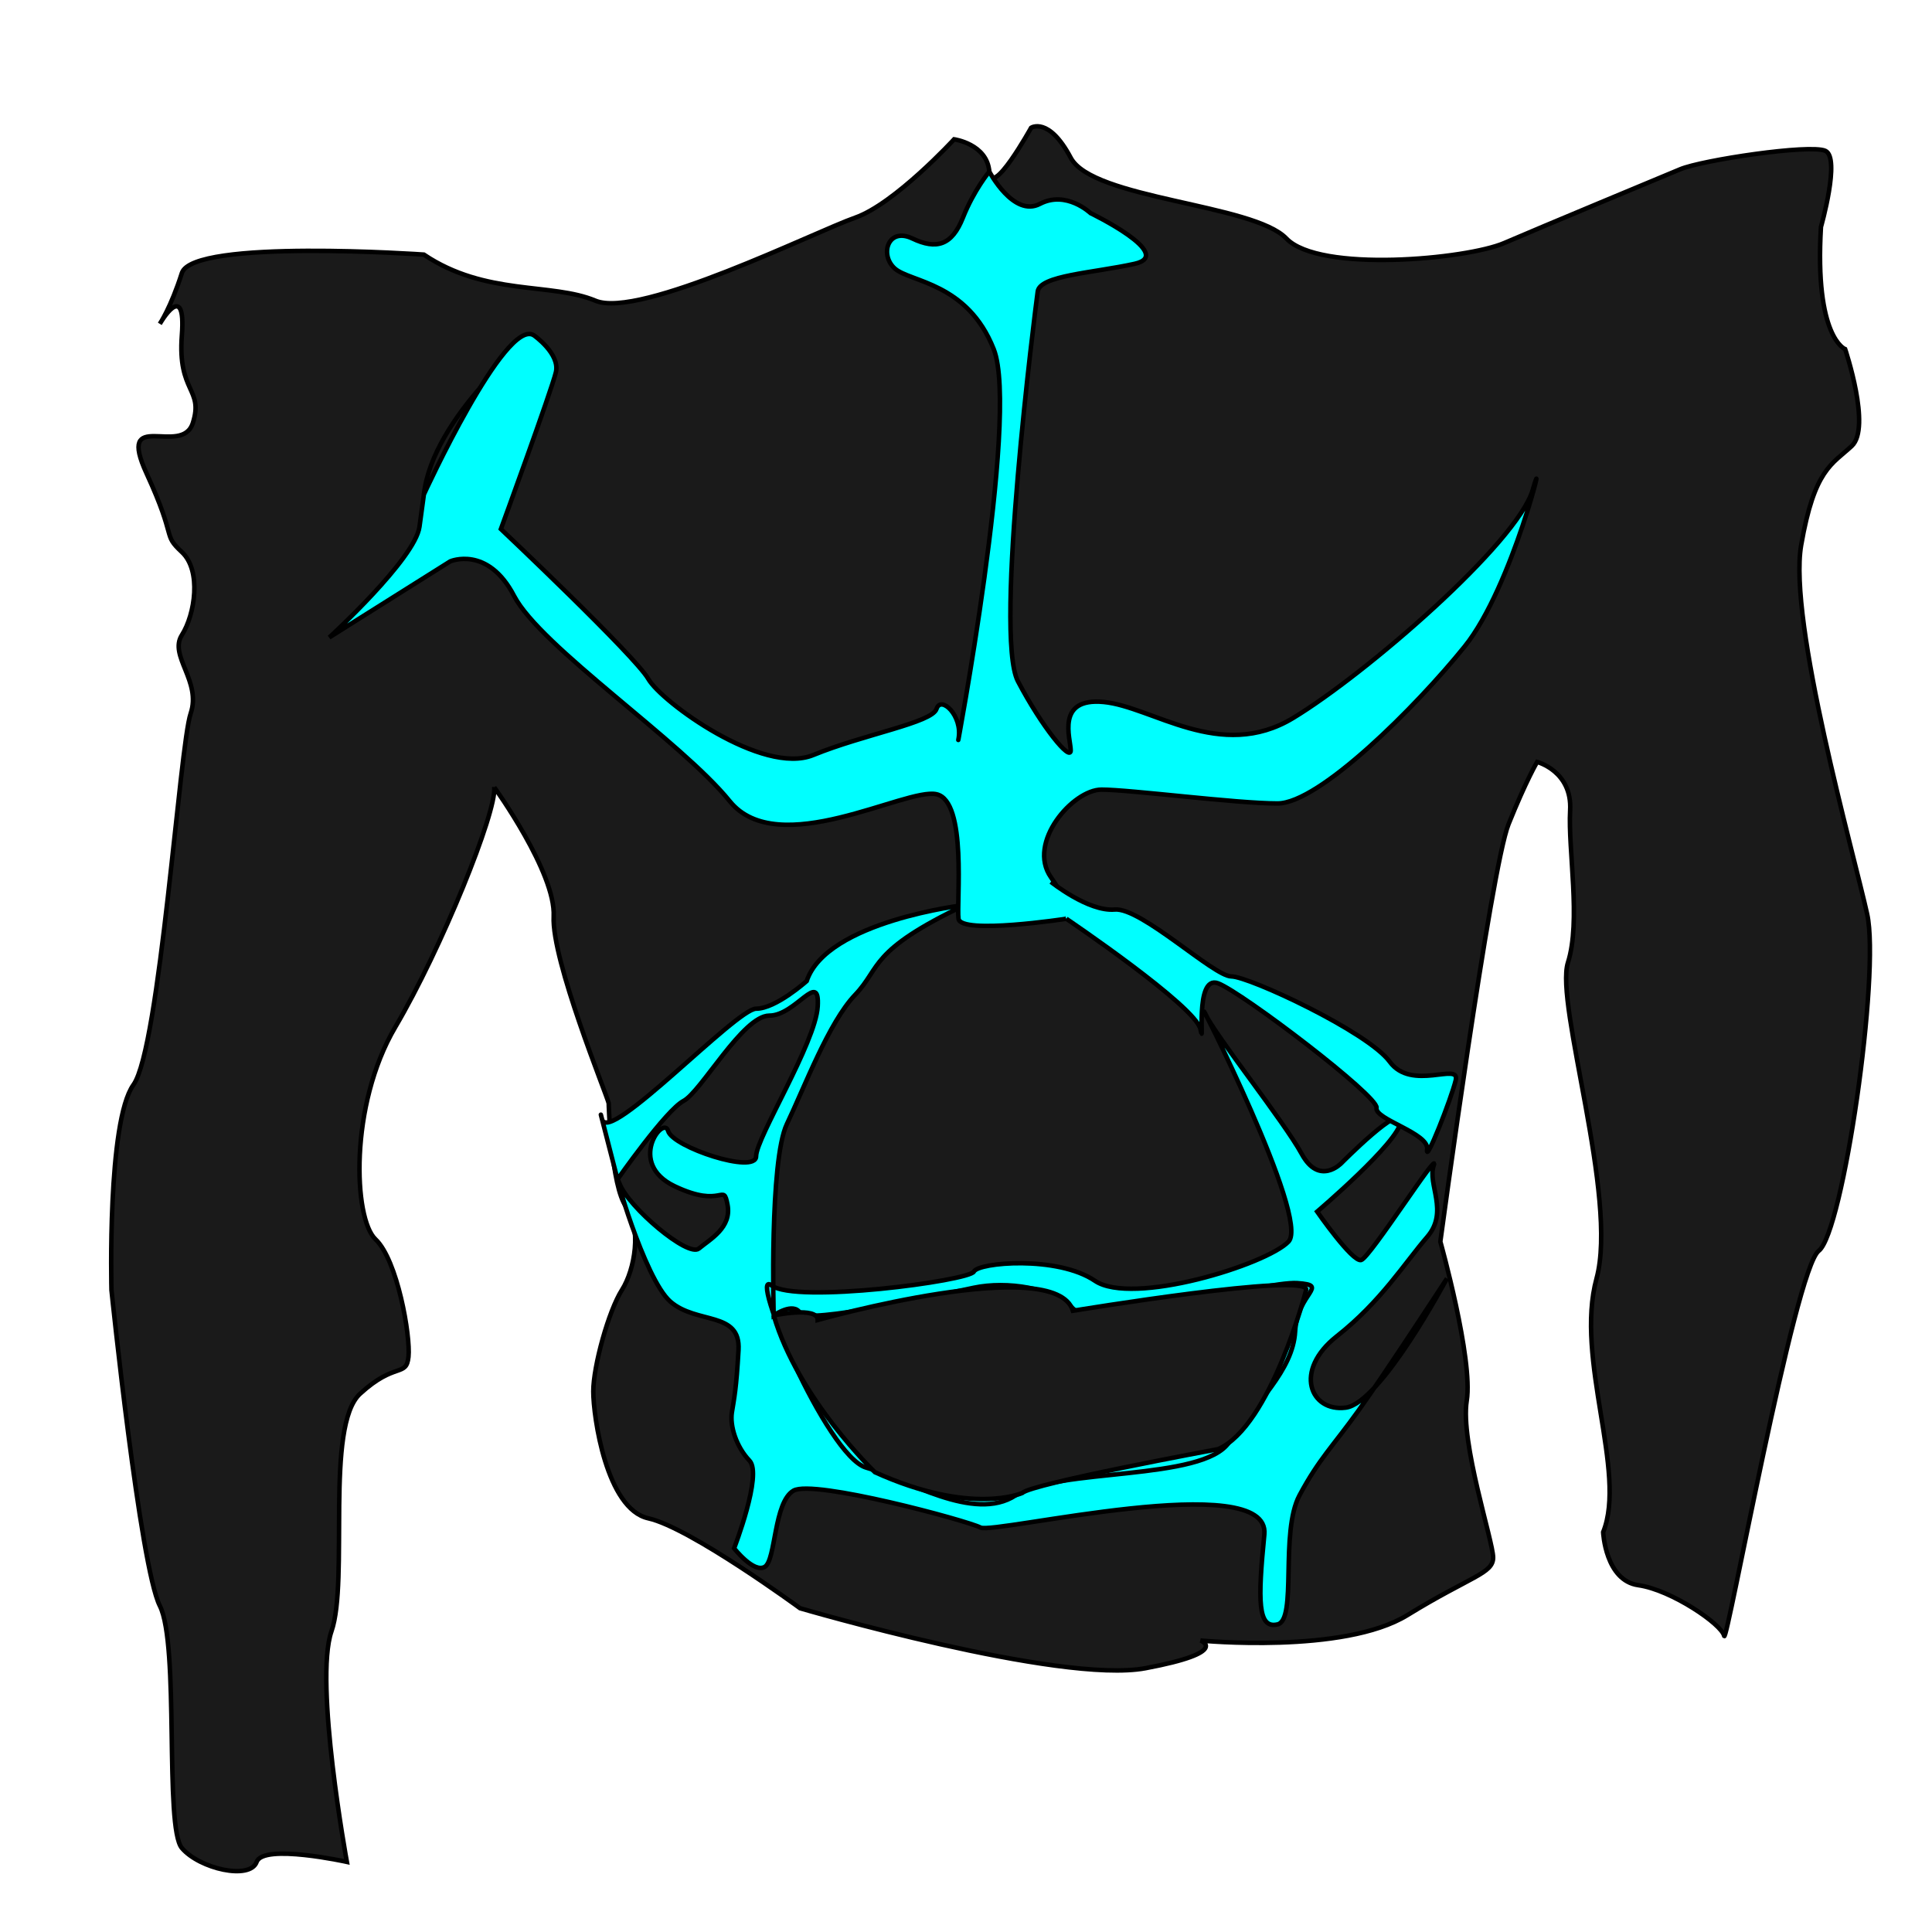 <?xml version="1.0" encoding="UTF-8" standalone="no"?>
<svg
   xmlns:dc="http://purl.org/dc/elements/1.1/"
   xmlns:cc="http://creativecommons.org/ns#"
   xmlns:rdf="http://www.w3.org/1999/02/22-rdf-syntax-ns#"
   xmlns:svg="http://www.w3.org/2000/svg"
   xmlns="http://www.w3.org/2000/svg"
   xmlns:xlink="http://www.w3.org/1999/xlink"
   xmlns:sodipodi="http://sodipodi.sourceforge.net/DTD/sodipodi-0.dtd"
   xmlns:inkscape="http://www.inkscape.org/namespaces/inkscape"
   version="1.1"
   id="svg4206"
   viewBox="0 0 256 256"
   sodipodi:docname="riderfit.svg"
   inkscape:version="0.92.3 (2405546, 2018-03-11)">
  <sodipodi:namedview
     pagecolor="#ffffff"
     bordercolor="#666666"
     borderopacity="1"
     objecttolerance="10"
     gridtolerance="10"
     guidetolerance="10"
     inkscape:pageopacity="0"
     inkscape:pageshadow="2"
     inkscape:window-width="1920"
     inkscape:window-height="1001"
     id="namedview4713"
     showgrid="false"
     inkscape:zoom="0.921875"
     inkscape:cx="128"
     inkscape:cy="128"
     inkscape:window-x="-9"
     inkscape:window-y="41"
     inkscape:window-maximized="1"
     inkscape:current-layer="svg4206" />
  <style
     id="style3">
    svg { cursor: default; }
  </style>
  <defs
     id="defs4208">
    <linearGradient
       id="innoGrad1">
      <stop
         id="stop2049"
         offset="0"
         style="stop-color:#ffb380;stop-opacity:1" />
      <stop
         id="stop2051"
         offset="1"
         style="stop-color:#ffccaa;stop-opacity:1" />
    </linearGradient>
    <linearGradient
       id="innoGrad2">
      <stop
         id="stop2041"
         offset="0"
         style="stop-color:#ff5555;stop-opacity:1" />
      <stop
         id="stop2043"
         offset="1"
         style="stop-color:#ff8080;stop-opacity:1" />
    </linearGradient>
    <linearGradient
       id="innoGrad3">
      <stop
         id="stop2029"
         offset="0"
         style="stop-color:#ff7f2a;stop-opacity:1" />
      <stop
         id="stop2031"
         offset="1"
         style="stop-color:#ffb380;stop-opacity:1" />
    </linearGradient>
    <linearGradient
       gradientTransform="matrix(1.331,0,0,1.331,-490.469,-294.957)"
       gradientUnits="userSpaceOnUse"
       y2="867.251"
       x2="460.756"
       y1="867.532"
       x1="466.694"
       id="linearGradient2027"
       xlink:href="#innoGrad1" />
    <linearGradient
       gradientTransform="matrix(1.331,0,0,1.331,-490.469,-294.957)"
       gradientUnits="userSpaceOnUse"
       y2="837.326"
       x2="466.059"
       y1="846.544"
       x1="465.996"
       id="linearGradient2035"
       xlink:href="#innoGrad3" />
    <linearGradient
       gradientTransform="matrix(1.331,0,0,1.331,-490.469,-294.957)"
       gradientUnits="userSpaceOnUse"
       y2="932.228"
       x2="459.061"
       y1="931.975"
       x1="472.661"
       id="linearGradient2047"
       xlink:href="#innoGrad2" />
    <linearGradient
       gradientTransform="matrix(1.331,0,0,1.331,-490.469,-294.957)"
       gradientUnits="userSpaceOnUse"
       y2="949.958"
       x2="416.435"
       y1="951.978"
       x1="429.441"
       id="linearGradient2055"
       xlink:href="#innoGrad1" />
    <linearGradient
       gradientTransform="matrix(1.331,0,0,1.331,-490.469,-294.957)"
       gradientUnits="userSpaceOnUse"
       y2="927.861"
       x2="511.011"
       y1="928.871"
       x1="501.162"
       id="linearGradient2063"
       xlink:href="#innoGrad1" />
    <linearGradient
       gradientTransform="matrix(1.331,0,0,1.331,-490.469,-294.957)"
       gradientUnits="userSpaceOnUse"
       y2="977.541"
       x2="472.679"
       y1="973.076"
       x1="471.964"
       id="linearGradient2088"
       xlink:href="#innoGrad1" />
    <linearGradient
       gradientTransform="matrix(1.331,0,0,1.331,-490.469,-294.957)"
       gradientUnits="userSpaceOnUse"
       y2="976.648"
       x2="449.375"
       y1="973.969"
       x1="450.179"
       id="linearGradient2090"
       xlink:href="#innoGrad1" />
  </defs>
  <path
     style="fill:#1a1a1a;stroke:#000000;stroke-width:0.597px;stroke-linecap:butt;stroke-linejoin:miter;stroke-opacity:1"
     d="m 65.495,104.323 c 0,0 8.163,11.306 7.871,17.111 -0.292,5.806 6.997,23.528 7.288,24.75 0,0 0.292,11 2.332,13.75 2.041,2.75 1.166,8.25 -0.583,11 -1.749,2.75 -3.79,10.083 -3.79,13.445 0,3.361 1.749,15.584 7.288,16.806 5.539,1.222 20.115,11.917 20.115,11.917 0,0 34.4,10.083 45.77,7.945 11.37,-2.139 7.288,-3.667 7.288,-3.667 0,0 18.949,1.833 27.404,-3.361 8.454,-5.195 11.37,-5.5 11.37,-7.639 0,-2.139 -4.373,-15.278 -3.498,-20.778 0.875,-5.5 -3.498,-21.084 -3.498,-21.084 0,0 6.705,-49.501 9.037,-55.306 2.332,-5.806 3.79,-8.25 3.79,-8.25 0,0 4.664,1.222 4.373,6.417 -0.292,5.195 1.458,14.667 -0.292,20.167 -1.749,5.5 6.705,31.167 3.79,41.862 -2.915,10.695 4.081,25.667 0.875,33.612 0,0 0.292,6.417 4.664,7.028 4.373,0.611 11.078,5.195 11.37,6.722 0.292,1.528 9.329,-48.584 12.536,-51.029 3.207,-2.444 8.163,-36.667 6.414,-44.612 -1.749,-7.945 -10.495,-38.806 -8.746,-48.89 1.749,-10.083 4.081,-10.695 6.705,-13.139 2.624,-2.444 -0.875,-12.834 -0.875,-12.834 0,0 -4.081,-1.528 -3.207,-16.195 0,0 2.624,-9.167 0.583,-10.083 -2.041,-0.917 -16.326,1.222 -19.241,2.444 -2.915,1.222 -18.366,7.639 -23.322,9.778 -4.956,2.139 -24.488,3.972 -28.861,-0.611 -4.373,-4.583 -25.655,-5.195 -28.57,-10.695 -2.915,-5.5 -5.248,-3.972 -5.248,-3.972 0,0 -5.248,9.472 -5.539,5.806 -0.292,-3.667 -4.664,-4.278 -4.664,-4.278 0,0 -7.871,8.556 -13.119,10.389 -5.248,1.833 -28.57,13.445 -34.4,11 -5.831,-2.444 -14.576,-0.611 -22.739,-6.111 0,0 -30.611,-2.139 -32.068,2.444 -1.458,4.583 -2.915,6.722 -2.915,6.722 0,0 3.498,-6.111 2.915,1.528 -0.583,7.639 2.915,7.028 1.458,11.611 -1.458,4.583 -10.204,-2.139 -6.122,6.722 4.081,8.861 2.041,7.945 4.664,10.389 2.624,2.444 1.749,8.25 0,11 -1.749,2.75 2.624,6.111 1.166,10.389 -1.458,4.278 -4.081,44.306 -7.58,49.195 -3.498,4.889 -2.915,27.195 -2.915,27.195 0,0 3.79,36.667 6.414,41.862 2.624,5.195 0.583,29.334 2.915,32.084 2.332,2.75 9.037,4.278 9.912,1.833 0.875,-2.444 11.953,0 11.953,0 0,0 -4.373,-23.834 -2.041,-30.556 2.332,-6.722 -0.875,-27.195 3.79,-31.473 4.664,-4.278 6.122,-2.139 6.414,-4.889 0.292,-2.75 -1.458,-12.834 -4.373,-15.584 -2.915,-2.75 -3.498,-17.722 2.624,-28.112 6.122,-10.389 13.41,-28.417 13.119,-31.778 z"
     id="path850"
     inkscape:connector-curvature="0" />
  <path
     style="fill:#00ffff;stroke:#000000;stroke-width:0.597px;stroke-linecap:butt;stroke-linejoin:miter;stroke-opacity:1"
     d="m 127.883,119.907 c 0,0 -18.366,2.139 -20.99,10.083 0,0 -4.081,3.667 -6.705,3.667 -2.624,0 -19.532,18.028 -20.407,14.667 -0.875,-3.361 2.041,7.945 2.041,7.945 0,0 6.414,-9.167 8.746,-10.389 2.332,-1.222 7.871,-11.306 11.37,-11.306 3.498,0 6.705,-6.111 6.414,-1.222 -0.292,4.889 -8.163,17.417 -8.163,19.861 0,2.444 -11.078,-1.222 -11.661,-3.361 -0.583,-2.139 -5.539,4.278 0.875,7.333 6.414,3.056 6.414,-0.611 6.997,2.444 0.583,3.056 -2.332,4.583 -3.79,5.806 -1.458,1.222 -9.329,-5.5 -10.495,-8.556 -1.166,-3.056 3.207,12.528 6.705,15.584 3.498,3.056 9.329,1.222 9.037,6.417 -0.292,5.195 -0.583,6.417 -0.875,8.25 -0.292,1.833 0.583,4.583 2.332,6.417 1.749,1.833 -2.041,11.611 -2.041,11.611 0,0 2.624,3.361 4.081,2.444 1.458,-0.917 1.166,-8.556 3.79,-10.083 2.624,-1.528 23.031,3.972 24.78,4.889 1.749,0.917 38.482,-7.945 37.607,0.917 -0.875,8.861 -0.875,12.528 1.749,11.917 2.624,-0.611 0.292,-12.222 2.915,-17.111 2.624,-4.889 4.373,-6.417 7.871,-11.306 3.498,-4.889 11.661,-17.417 11.661,-17.417 0,0 -8.746,16.5 -13.41,17.111 -4.664,0.611 -6.997,-4.889 -1.166,-9.472 5.831,-4.583 9.037,-9.778 11.953,-13.139 2.915,-3.361 0,-7.028 0.875,-9.472 0.875,-2.444 -8.454,12.222 -9.62,12.528 -1.166,0.306 -5.831,-6.417 -5.831,-6.417 0,0 10.787,-9.167 11.078,-11.917 0.292,-2.75 -7.871,5.5 -7.871,5.5 0,0 -2.915,3.056 -5.248,-1.222 -2.332,-4.278 -11.37,-15.584 -12.827,-18.639 -1.458,-3.056 13.993,27.195 11.078,30.25 -2.915,3.056 -20.699,8.556 -25.655,5.195 -4.956,-3.361 -15.451,-2.444 -16.034,-1.222 -0.583,1.222 -23.614,4.278 -26.821,1.833 -3.207,-2.444 7.288,22.611 12.536,24.139 5.248,1.528 14.285,7.333 19.824,3.667 5.539,-3.667 24.78,-1.833 28.278,-7.028 3.498,-5.195 8.454,-9.472 8.746,-14.667 0.292,-5.195 4.664,-6.111 0.292,-6.417 -4.373,-0.306 -27.112,6.111 -29.736,3.361 -2.624,-2.75 -8.746,-3.667 -13.119,-2.75 -4.373,0.917 -22.156,4.889 -23.031,3.361 -0.875,-1.528 -3.498,0.306 -3.498,0.306 0,0 -0.583,-20.473 1.749,-25.361 2.332,-4.889 5.539,-13.445 9.037,-17.111 3.498,-3.667 1.749,-5.806 14.576,-11.917 z"
     id="path33"
     inkscape:connector-curvature="0" />
  <path
     style="fill:none;stroke:#000000;stroke-width:0.597px;stroke-linecap:butt;stroke-linejoin:miter;stroke-opacity:1"
     d="m 70.743,44.433 c 0,0 -13.41,10.695 -14.576,21.084"
     id="path29"
     inkscape:connector-curvature="0" />
  <path
     style="fill:#00ffff;stroke:#000000;stroke-width:0.597px;stroke-linecap:butt;stroke-linejoin:miter;stroke-opacity:1"
     d="m 131.089,22.738 c 0,0 3.207,6.111 6.705,4.278 3.498,-1.833 6.705,1.222 6.705,1.222 0,0 11.37,5.5 5.831,6.722 -5.539,1.222 -12.536,1.528 -12.827,3.667 -0.292,2.139 -5.831,45.528 -2.624,51.64 3.207,6.111 6.997,10.695 6.997,9.167 0,-1.528 -2.041,-7.028 4.373,-6.417 6.414,0.611 15.451,7.945 25.071,2.139 9.62,-5.806 29.736,-23.223 31.777,-30.25 2.041,-7.028 -2.624,12.834 -9.037,20.778 -6.414,7.945 -19.241,20.778 -24.78,20.778 -5.539,0 -19.532,-1.833 -23.322,-1.833 -3.79,0 -9.912,7.028 -6.705,11.611 3.207,4.583 2.041,5.5 2.041,5.5 0,0 -13.993,2.139 -14.285,0 -0.292,-2.139 1.166,-15.584 -2.915,-16.5 -4.081,-0.917 -20.99,8.861 -27.404,0.917 C 90.275,98.212 71.617,85.684 68.119,78.962 c -3.498,-6.722 -8.454,-4.583 -8.454,-4.583 l -16.034,10.083 c 0,0 11.37,-10.389 11.953,-14.667 0.583,-4.278 0.583,-4.278 0.583,-4.278 0,0 10.787,-23.528 14.576,-21.084 0,0 3.498,2.444 2.915,4.889 -0.583,2.444 -7.288,20.778 -7.288,20.778 0,0 17.783,16.806 19.532,19.861 1.749,3.056 15.159,12.834 21.865,10.083 6.705,-2.75 15.743,-4.278 16.326,-6.111 0.583,-1.833 3.498,0.917 2.915,3.972 -0.583,3.056 8.163,-42.778 4.664,-51.64 -3.498,-8.861 -11.078,-8.861 -13.119,-10.695 -2.041,-1.833 -0.875,-5.5 2.332,-3.972 3.207,1.528 5.248,0.917 6.705,-2.75 1.458,-3.667 3.498,-6.111 3.498,-6.111 z"
     id="path31"
     inkscape:connector-curvature="0" />
  <path
     style="fill:#1a1a1a;stroke:#000000;stroke-width:0.597px;stroke-linecap:butt;stroke-linejoin:miter;stroke-opacity:1"
     d="m 102.52,174.296 c 0,0 5.831,-1.222 5.831,0.611 0,0 31.485,-8.861 33.817,-1.222 0,0 31.485,-5.195 30.902,-2.75 0,0 -4.664,18.028 -11.661,21.084 0,0 -24.78,4.583 -25.946,5.806 0,0 -6.705,3.056 -19.532,-2.75 0,0 -10.204,-9.778 -13.41,-20.778"
     id="path846"
     inkscape:connector-curvature="0" />
  <path
     style="fill:#00ffff;stroke:#000000;stroke-width:0.597px;stroke-linecap:butt;stroke-linejoin:miter;stroke-opacity:1"
     d="m 141.293,121.74 c 0,0 17.2,11.611 17.783,14.667 0.583,3.056 -0.875,-7.333 2.332,-6.111 3.207,1.222 21.282,14.972 20.99,16.5 -0.292,1.528 6.997,3.361 6.705,5.5 -0.292,2.139 3.207,-6.722 3.79,-9.167 0.583,-2.444 -5.831,1.528 -8.746,-2.444 -2.915,-3.972 -18.658,-11.306 -20.99,-11.306 -2.332,0 -11.953,-9.167 -15.451,-8.861 -3.498,0.306 -8.454,-3.667 -8.454,-3.667"
     id="path848"
     inkscape:connector-curvature="0" />
</svg>
